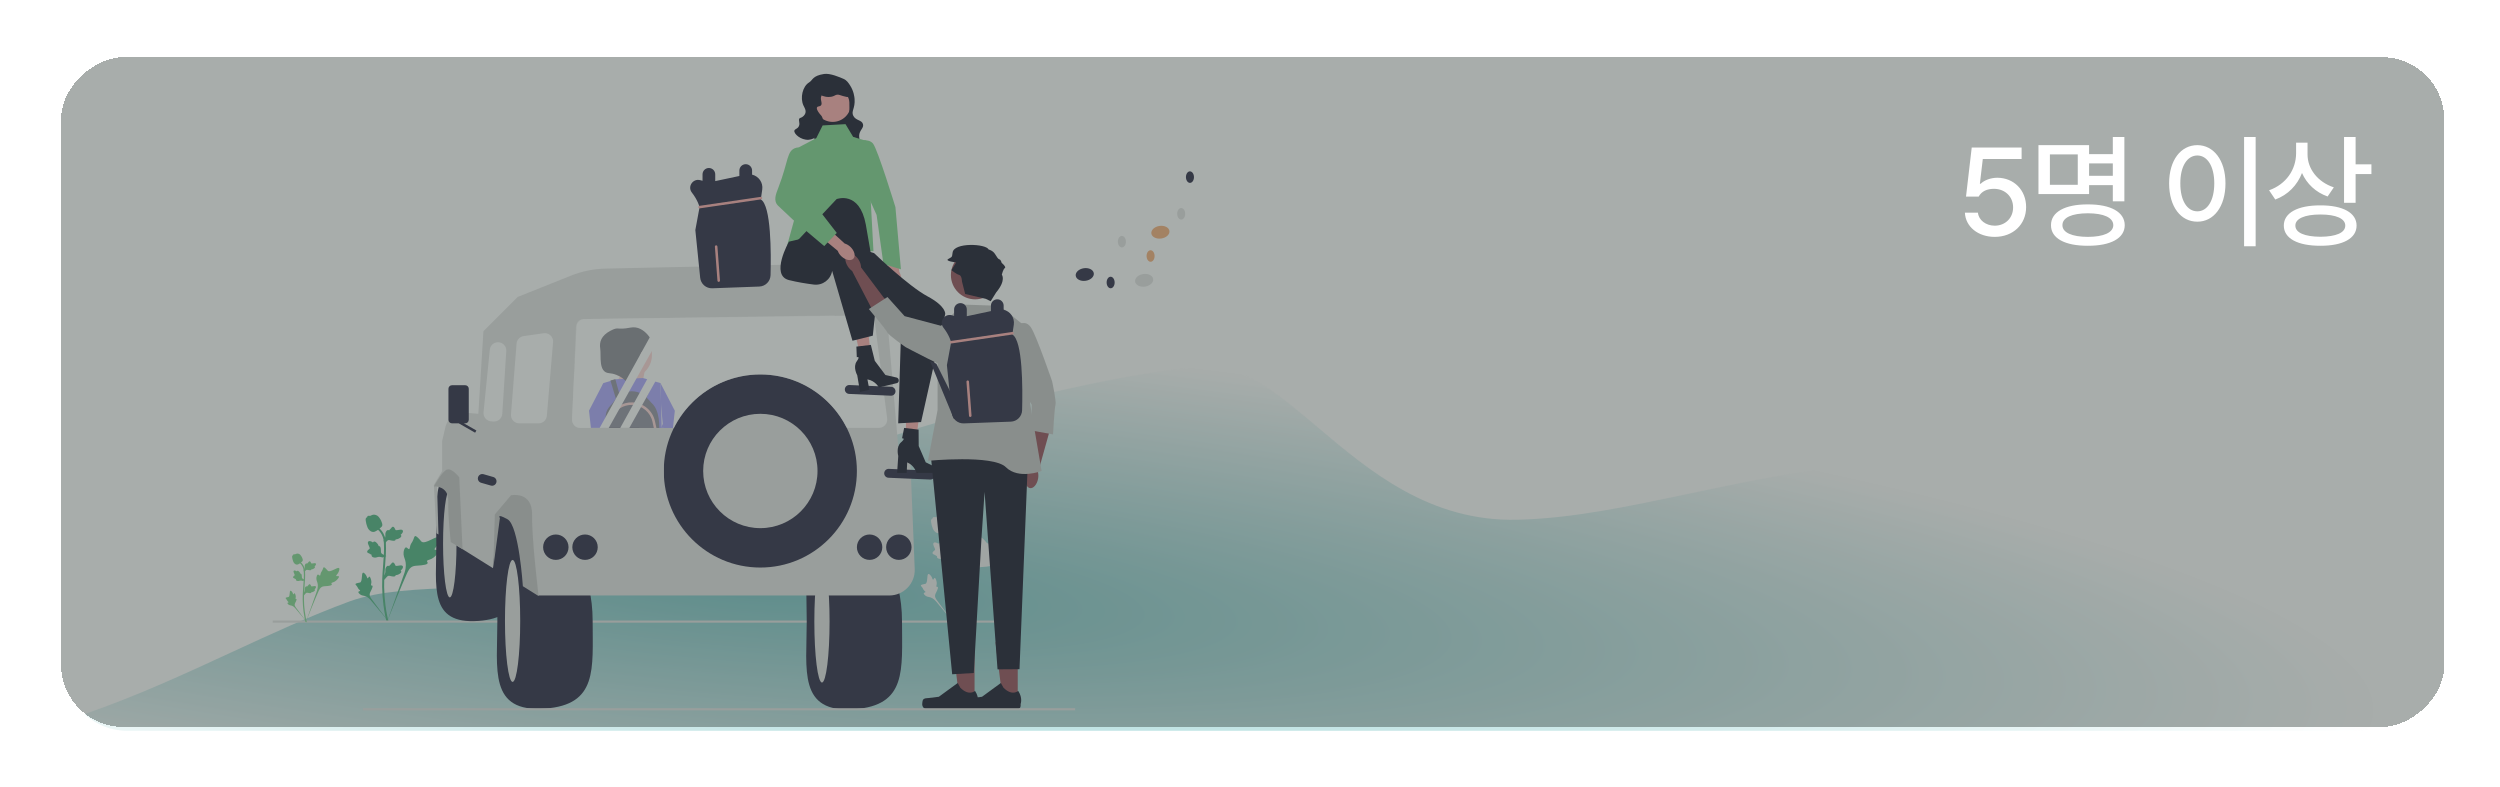 <svg width="321" height="101" viewBox="0 0 321 101" fill="none" xmlns="http://www.w3.org/2000/svg">
<g filter="url(#filter0_d_264_1438)">
<rect x="7.846" y="7.26" width="306" height="86" rx="8" fill="white"/>
<path opacity="0.5" fill-rule="evenodd" clip-rule="evenodd" d="M310.048 80.622V85.834C310.048 90.252 306.466 93.834 302.048 93.834L16.317 93.834C14.21 93.834 12.293 93.019 10.864 91.687C17.576 89.369 23.774 86.504 29.79 83.723C34.891 81.365 39.861 79.068 44.902 77.216C48.63 75.847 53.671 75.652 59.096 75.442C67.707 75.108 77.284 74.738 84.108 69.573C99.54 57.893 144.756 46.891 155.605 47.137C160.17 47.24 164.394 50.808 169.205 54.873C175.826 60.465 183.559 66.998 194.825 66.735C201.775 66.573 208.894 65.07 216.652 63.432C230.609 60.485 246.635 57.1 267.474 60.303C283.732 62.801 299.259 71.991 310.048 80.622Z" fill="url(#paint0_radial_264_1438)"/>
<g clip-path="url(#clip0_264_1438)">
<path d="M56.332 70.674C56.246 70.529 55.875 70.684 55.806 70.552C55.738 70.421 56.084 70.222 56.281 69.766C56.316 69.684 56.54 69.166 56.374 69.007C56.06 68.704 54.621 69.954 54.118 69.544C54.007 69.455 53.93 69.275 53.596 68.985C53.462 68.869 53.382 68.817 53.304 68.836C53.194 68.864 53.185 69.011 53.066 69.302C52.889 69.738 52.784 69.712 52.68 70.06C52.603 70.318 52.621 70.468 52.531 70.497C52.403 70.539 52.285 70.265 52.123 70.289C51.957 70.314 51.857 70.633 51.825 70.872C51.766 71.32 51.931 71.616 52.022 71.927C52.121 72.264 52.18 72.778 51.951 73.506L49.685 79.889C50.186 78.579 51.634 74.989 52.242 73.654C52.418 73.269 52.612 72.879 53.01 72.724C53.394 72.576 53.92 72.665 54.592 72.503C54.67 72.484 54.888 72.428 54.915 72.3C54.938 72.195 54.81 72.136 54.829 72.037C54.856 71.904 55.107 71.902 55.417 71.749C55.635 71.641 55.771 71.512 55.888 71.401C55.923 71.368 56.446 70.866 56.332 70.674Z" fill="#5FBA8E"/>
<path d="M47.421 74.036C47.325 74.037 47.294 74.264 47.21 74.259C47.126 74.255 47.128 74.028 46.961 73.8C46.931 73.759 46.741 73.499 46.615 73.534C46.376 73.602 46.574 74.668 46.228 74.797C46.152 74.826 46.042 74.812 45.803 74.892C45.707 74.924 45.658 74.948 45.645 74.992C45.627 75.054 45.697 75.101 45.806 75.243C45.968 75.456 45.925 75.5 46.066 75.651C46.171 75.764 46.249 75.799 46.238 75.851C46.221 75.926 46.053 75.905 46.018 75.992C45.982 76.08 46.11 76.221 46.218 76.305C46.421 76.464 46.614 76.468 46.792 76.513C46.987 76.562 47.256 76.681 47.547 77.004L50.026 79.957C49.528 79.334 48.183 77.587 47.704 76.904C47.566 76.706 47.43 76.498 47.469 76.258C47.507 76.027 47.702 75.794 47.817 75.418C47.83 75.374 47.866 75.252 47.811 75.201C47.765 75.16 47.699 75.205 47.656 75.167C47.599 75.116 47.671 74.992 47.685 74.796C47.694 74.658 47.67 74.554 47.65 74.465C47.644 74.438 47.549 74.036 47.421 74.036Z" fill="#5FBA8E"/>
<path d="M49.329 74.465L49.272 73.949L49.298 73.91C49.42 73.729 49.482 73.553 49.483 73.385C49.483 73.359 49.482 73.332 49.48 73.305C49.476 73.198 49.469 73.064 49.539 72.908C49.578 72.821 49.688 72.62 49.853 72.645C49.897 72.651 49.931 72.672 49.956 72.695C49.96 72.69 49.964 72.684 49.968 72.677C50.02 72.599 50.06 72.565 50.099 72.533C50.13 72.508 50.161 72.482 50.209 72.421C50.231 72.395 50.247 72.371 50.261 72.352C50.304 72.292 50.36 72.221 50.458 72.223C50.563 72.228 50.618 72.314 50.655 72.372C50.72 72.475 50.749 72.548 50.769 72.597C50.776 72.615 50.784 72.635 50.788 72.642C50.822 72.692 51.097 72.645 51.201 72.628C51.434 72.589 51.635 72.556 51.718 72.703C51.778 72.808 51.733 72.946 51.583 73.126C51.536 73.182 51.486 73.225 51.442 73.258C51.478 73.28 51.511 73.314 51.525 73.367C51.556 73.491 51.449 73.617 51.206 73.739C51.145 73.77 51.064 73.811 50.95 73.83C50.896 73.839 50.848 73.842 50.807 73.843C50.806 73.867 50.8 73.893 50.786 73.919C50.743 73.998 50.654 74.035 50.52 74.026C50.373 74.018 50.252 73.99 50.145 73.966C50.051 73.944 49.971 73.926 49.907 73.93C49.79 73.94 49.7 74.034 49.594 74.155L49.329 74.465Z" fill="#5FBA8E"/>
<path d="M49.602 71.396L49.118 71.583L49.073 71.567C48.867 71.495 48.681 71.48 48.519 71.521C48.493 71.528 48.468 71.536 48.442 71.544C48.339 71.576 48.211 71.616 48.043 71.588C47.949 71.572 47.727 71.517 47.709 71.351C47.703 71.307 47.715 71.269 47.731 71.238C47.725 71.236 47.718 71.234 47.711 71.232C47.622 71.202 47.579 71.171 47.538 71.141C47.506 71.118 47.473 71.095 47.402 71.063C47.371 71.049 47.344 71.039 47.322 71.03C47.253 71.004 47.17 70.968 47.147 70.873C47.125 70.77 47.195 70.695 47.241 70.645C47.324 70.556 47.388 70.509 47.43 70.477C47.446 70.466 47.463 70.453 47.468 70.447C47.508 70.402 47.393 70.148 47.35 70.052C47.254 69.836 47.17 69.65 47.291 69.532C47.378 69.448 47.523 69.456 47.736 69.556C47.802 69.587 47.855 69.624 47.899 69.659C47.911 69.618 47.935 69.578 47.983 69.551C48.096 69.489 48.244 69.561 48.424 69.765C48.469 69.816 48.529 69.884 48.577 69.989C48.599 70.039 48.614 70.085 48.625 70.125C48.649 70.12 48.675 70.118 48.705 70.126C48.791 70.147 48.85 70.224 48.875 70.355C48.905 70.5 48.909 70.624 48.912 70.734C48.915 70.83 48.918 70.912 48.938 70.972C48.977 71.083 49.091 71.147 49.235 71.219L49.602 71.396Z" fill="#5FBA8E"/>
<path d="M49.329 69.877L49.272 69.361L49.298 69.322C49.42 69.141 49.482 68.965 49.483 68.797C49.483 68.771 49.482 68.744 49.48 68.717C49.476 68.61 49.469 68.476 49.539 68.32C49.578 68.233 49.688 68.032 49.853 68.057C49.897 68.063 49.931 68.084 49.956 68.108C49.96 68.102 49.964 68.096 49.968 68.089C50.02 68.011 50.06 67.977 50.099 67.945C50.13 67.92 50.161 67.894 50.209 67.834C50.231 67.807 50.247 67.784 50.261 67.764C50.304 67.704 50.36 67.633 50.458 67.635C50.563 67.64 50.618 67.727 50.655 67.784C50.72 67.887 50.749 67.961 50.769 68.01C50.776 68.028 50.784 68.048 50.788 68.054C50.822 68.104 51.097 68.057 51.201 68.04C51.434 68.001 51.635 67.968 51.718 68.115C51.778 68.22 51.733 68.359 51.583 68.538C51.536 68.594 51.486 68.637 51.442 68.67C51.478 68.692 51.511 68.726 51.525 68.779C51.556 68.903 51.449 69.029 51.206 69.151C51.145 69.182 51.064 69.223 50.95 69.242C50.896 69.251 50.848 69.254 50.807 69.255C50.806 69.279 50.8 69.305 50.786 69.331C50.743 69.41 50.654 69.447 50.52 69.438C50.373 69.43 50.252 69.402 50.145 69.378C50.051 69.356 49.971 69.338 49.907 69.342C49.79 69.352 49.7 69.446 49.594 69.567L49.329 69.877Z" fill="#5FBA8E"/>
<path d="M49.862 79.881L49.754 79.814L49.629 79.828C49.627 79.816 49.62 79.789 49.609 79.747C49.553 79.517 49.381 78.816 49.238 77.711C49.138 76.94 49.081 76.147 49.069 75.355C49.058 74.561 49.095 73.96 49.125 73.477C49.148 73.112 49.176 72.766 49.203 72.427C49.275 71.525 49.343 70.672 49.292 69.728C49.281 69.517 49.258 69.078 49.001 68.611C48.853 68.34 48.648 68.1 48.393 67.897L48.551 67.697C48.833 67.922 49.06 68.188 49.225 68.489C49.509 69.006 49.535 69.484 49.547 69.714C49.599 70.675 49.53 71.536 49.457 72.448C49.43 72.784 49.402 73.13 49.38 73.493C49.35 73.971 49.313 74.567 49.324 75.351C49.336 76.134 49.392 76.917 49.49 77.678C49.632 78.769 49.801 79.46 49.857 79.687C49.886 79.808 49.893 79.833 49.862 79.881Z" fill="#5FBA8E"/>
<path d="M47.924 68.303C47.913 68.303 47.903 68.302 47.892 68.302C47.675 68.29 47.474 68.16 47.294 67.916C47.21 67.801 47.167 67.67 47.081 67.408C47.068 67.368 47.003 67.163 46.964 66.882C46.938 66.698 46.942 66.621 46.978 66.553C47.019 66.477 47.084 66.424 47.158 66.389C47.154 66.365 47.157 66.339 47.167 66.314C47.211 66.207 47.326 66.221 47.389 66.228C47.42 66.232 47.46 66.237 47.502 66.235C47.569 66.232 47.605 66.212 47.66 66.182C47.712 66.153 47.777 66.118 47.873 66.098C48.063 66.059 48.222 66.112 48.274 66.13C48.55 66.222 48.685 66.436 48.843 66.684C48.874 66.734 48.982 66.915 49.053 67.164C49.104 67.343 49.097 67.422 49.081 67.482C49.05 67.603 48.976 67.673 48.788 67.827C48.592 67.988 48.493 68.069 48.408 68.118C48.212 68.231 48.088 68.303 47.924 68.303Z" fill="#5FBA8E"/>
<path d="M128.926 70.841C128.84 70.697 128.468 70.852 128.4 70.72C128.332 70.589 128.677 70.39 128.874 69.934C128.91 69.852 129.134 69.334 128.968 69.174C128.654 68.872 127.215 70.121 126.711 69.713C126.601 69.623 126.524 69.444 126.189 69.153C126.056 69.037 125.976 68.984 125.898 69.004C125.787 69.032 125.779 69.179 125.66 69.47C125.483 69.906 125.378 69.88 125.274 70.228C125.197 70.486 125.215 70.636 125.124 70.665C124.996 70.707 124.879 70.433 124.716 70.457C124.551 70.482 124.451 70.801 124.419 71.04C124.36 71.488 124.525 71.784 124.616 72.095C124.715 72.433 124.774 72.946 124.545 73.674L122.279 80.057C122.779 78.747 124.228 75.156 124.836 73.822C125.012 73.437 125.206 73.046 125.604 72.892C125.987 72.744 126.514 72.832 127.185 72.671C127.264 72.652 127.481 72.597 127.509 72.469C127.531 72.363 127.403 72.304 127.423 72.204C127.45 72.072 127.701 72.07 128.01 71.917C128.229 71.808 128.364 71.68 128.481 71.569C128.516 71.536 129.04 71.034 128.926 70.841Z" fill="#F2F2F2"/>
<path d="M120.015 74.204C119.919 74.204 119.888 74.431 119.804 74.427C119.72 74.423 119.721 74.196 119.555 73.968C119.525 73.926 119.335 73.667 119.209 73.702C118.969 73.769 119.168 74.836 118.822 74.965C118.746 74.993 118.636 74.98 118.396 75.06C118.301 75.092 118.252 75.116 118.239 75.16C118.221 75.222 118.291 75.269 118.399 75.411C118.562 75.624 118.519 75.668 118.66 75.819C118.764 75.931 118.843 75.966 118.831 76.019C118.815 76.094 118.646 76.073 118.612 76.159C118.576 76.248 118.704 76.389 118.812 76.473C119.015 76.632 119.207 76.636 119.386 76.681C119.581 76.73 119.85 76.849 120.141 77.171L122.62 80.125C122.121 79.502 120.777 77.755 120.298 77.071C120.159 76.874 120.024 76.666 120.063 76.426C120.101 76.195 120.296 75.962 120.41 75.586C120.424 75.542 120.459 75.419 120.404 75.369C120.359 75.327 120.293 75.373 120.25 75.335C120.193 75.284 120.264 75.16 120.278 74.963C120.288 74.825 120.264 74.722 120.244 74.632C120.237 74.605 120.142 74.204 120.015 74.204Z" fill="#F2F2F2"/>
<path d="M121.923 74.632L121.865 74.117L121.892 74.078C122.014 73.897 122.076 73.721 122.077 73.553C122.077 73.527 122.076 73.5 122.074 73.473C122.069 73.365 122.063 73.232 122.133 73.076C122.172 72.989 122.282 72.788 122.447 72.813C122.491 72.819 122.525 72.84 122.55 72.864C122.554 72.858 122.558 72.852 122.562 72.845C122.613 72.767 122.654 72.733 122.693 72.701C122.723 72.676 122.754 72.65 122.803 72.59C122.825 72.563 122.841 72.54 122.855 72.52C122.898 72.46 122.954 72.389 123.052 72.391C123.157 72.396 123.212 72.483 123.248 72.54C123.314 72.642 123.343 72.716 123.363 72.765C123.37 72.783 123.378 72.803 123.382 72.81C123.416 72.859 123.691 72.813 123.794 72.796C124.027 72.757 124.229 72.724 124.312 72.871C124.371 72.975 124.327 73.114 124.176 73.294C124.13 73.35 124.08 73.393 124.035 73.426C124.072 73.448 124.105 73.482 124.118 73.534C124.15 73.659 124.042 73.785 123.799 73.907C123.739 73.938 123.658 73.978 123.544 73.998C123.49 74.007 123.442 74.01 123.401 74.011C123.4 74.035 123.394 74.061 123.379 74.087C123.337 74.166 123.248 74.203 123.114 74.194C122.967 74.186 122.845 74.158 122.738 74.133C122.645 74.112 122.564 74.094 122.501 74.098C122.384 74.108 122.294 74.201 122.188 74.323L121.923 74.632Z" fill="#F2F2F2"/>
<path d="M122.195 71.564L121.711 71.751L121.667 71.735C121.461 71.663 121.275 71.647 121.113 71.689C121.087 71.696 121.061 71.704 121.035 71.712C120.933 71.744 120.805 71.784 120.637 71.756C120.543 71.74 120.32 71.685 120.303 71.519C120.297 71.475 120.308 71.437 120.325 71.406C120.318 71.404 120.312 71.402 120.304 71.4C120.215 71.37 120.173 71.339 120.131 71.309C120.1 71.286 120.067 71.263 119.996 71.231C119.965 71.217 119.938 71.207 119.915 71.198C119.847 71.172 119.764 71.136 119.74 71.041C119.719 70.938 119.789 70.863 119.835 70.813C119.918 70.724 119.982 70.677 120.024 70.645C120.04 70.634 120.057 70.621 120.062 70.615C120.102 70.57 119.987 70.316 119.944 70.22C119.848 70.004 119.764 69.818 119.885 69.701C119.972 69.616 120.117 69.624 120.329 69.724C120.395 69.755 120.449 69.792 120.493 69.827C120.505 69.786 120.529 69.746 120.576 69.719C120.689 69.657 120.838 69.729 121.018 69.933C121.063 69.984 121.123 70.052 121.171 70.157C121.193 70.207 121.208 70.253 121.219 70.293C121.243 70.287 121.269 70.286 121.298 70.294C121.385 70.315 121.444 70.391 121.469 70.523C121.499 70.668 121.503 70.792 121.506 70.902C121.509 70.998 121.512 71.08 121.532 71.14C121.571 71.251 121.684 71.315 121.829 71.387L122.195 71.564Z" fill="#F2F2F2"/>
<path d="M121.923 70.045L121.865 69.529L121.892 69.49C122.014 69.309 122.076 69.133 122.077 68.966C122.077 68.939 122.076 68.912 122.074 68.885C122.069 68.778 122.063 68.644 122.133 68.488C122.172 68.401 122.282 68.2 122.447 68.225C122.491 68.231 122.525 68.252 122.55 68.276C122.554 68.27 122.558 68.264 122.562 68.257C122.613 68.179 122.654 68.145 122.693 68.113C122.723 68.088 122.754 68.062 122.803 68.002C122.825 67.975 122.841 67.952 122.855 67.932C122.898 67.872 122.954 67.802 123.052 67.803C123.157 67.808 123.212 67.895 123.248 67.952C123.314 68.055 123.343 68.129 123.363 68.178C123.37 68.195 123.378 68.216 123.382 68.222C123.416 68.272 123.691 68.225 123.794 68.208C124.027 68.169 124.229 68.136 124.312 68.283C124.371 68.388 124.327 68.526 124.176 68.706C124.13 68.762 124.08 68.805 124.035 68.838C124.072 68.86 124.105 68.894 124.118 68.947C124.15 69.072 124.042 69.197 123.799 69.319C123.739 69.35 123.658 69.391 123.544 69.41C123.49 69.419 123.442 69.422 123.401 69.423C123.4 69.447 123.394 69.473 123.379 69.499C123.337 69.578 123.248 69.615 123.114 69.606C122.967 69.598 122.845 69.57 122.738 69.546C122.645 69.524 122.564 69.506 122.501 69.51C122.384 69.52 122.294 69.614 122.188 69.735L121.923 70.045Z" fill="#F2F2F2"/>
<path d="M122.456 80.049L122.348 79.981L122.222 79.996C122.22 79.984 122.213 79.957 122.203 79.915C122.147 79.685 121.975 78.984 121.831 77.879C121.731 77.108 121.675 76.315 121.663 75.523C121.651 74.729 121.689 74.128 121.719 73.645C121.742 73.28 121.77 72.933 121.797 72.596C121.869 71.693 121.937 70.84 121.886 69.895C121.875 69.685 121.852 69.246 121.595 68.779C121.446 68.508 121.242 68.268 120.986 68.065L121.145 67.865C121.427 68.09 121.654 68.356 121.819 68.657C122.103 69.174 122.129 69.652 122.141 69.882C122.192 70.843 122.124 71.704 122.051 72.616C122.024 72.952 121.996 73.298 121.973 73.661C121.944 74.139 121.906 74.735 121.918 75.519C121.929 76.302 121.985 77.085 122.084 77.846C122.226 78.937 122.395 79.628 122.451 79.855C122.48 79.976 122.487 80.001 122.456 80.049Z" fill="#F2F2F2"/>
<path d="M120.517 68.471C120.507 68.471 120.496 68.47 120.486 68.47C120.269 68.458 120.068 68.328 119.888 68.084C119.804 67.969 119.761 67.838 119.675 67.576C119.662 67.536 119.597 67.331 119.558 67.05C119.532 66.866 119.535 66.789 119.572 66.721C119.612 66.645 119.678 66.592 119.751 66.557C119.748 66.532 119.751 66.507 119.761 66.482C119.805 66.375 119.92 66.389 119.983 66.396C120.014 66.4 120.054 66.405 120.096 66.403C120.163 66.4 120.199 66.38 120.254 66.35C120.306 66.321 120.371 66.286 120.467 66.266C120.656 66.227 120.815 66.28 120.868 66.298C121.143 66.39 121.279 66.604 121.437 66.852C121.468 66.902 121.576 67.083 121.647 67.332C121.698 67.511 121.691 67.59 121.675 67.65C121.644 67.771 121.57 67.841 121.382 67.995C121.185 68.156 121.087 68.237 121.002 68.285C120.805 68.399 120.682 68.471 120.517 68.471Z" fill="#F2F2F2"/>
<path d="M130.127 79.817C130.127 79.892 130.066 79.954 129.99 79.954H35.018V79.68H129.99C130.066 79.68 130.127 79.741 130.127 79.817Z" fill="#E6E6E6"/>
<path d="M115.819 79.805C115.819 86.021 116.471 90.571 109.702 91.061C102.432 91.586 103.584 86.021 103.584 79.805C103.584 73.589 102.606 67.407 109.702 68.549C113.037 69.086 115.819 73.589 115.819 79.805Z" fill="#3F3D56"/>
<path d="M105.539 87.635C106.08 87.635 106.518 84.129 106.518 79.805C106.518 75.48 106.08 71.975 105.539 71.975C104.999 71.975 104.561 75.48 104.561 79.805C104.561 84.129 104.999 87.635 105.539 87.635Z" fill="#E6E6E6"/>
<path d="M66.822 69.794C66.822 75.28 67.398 79.295 61.424 79.727C55.009 80.191 56.026 75.28 56.026 69.794C56.026 64.308 55.162 58.854 61.424 59.861C64.368 60.335 66.822 64.308 66.822 69.794Z" fill="#3F3D56"/>
<path d="M57.752 76.705C58.229 76.705 58.616 73.611 58.616 69.795C58.616 65.978 58.229 62.885 57.752 62.885C57.275 62.885 56.889 65.978 56.889 69.795C56.889 73.611 57.275 76.705 57.752 76.705Z" fill="#E6E6E6"/>
<path d="M76.096 79.725C76.096 85.941 76.749 90.491 69.979 90.981C62.709 91.506 63.862 85.941 63.862 79.725C63.862 73.509 62.883 67.327 69.979 68.469C73.314 69.006 76.096 73.509 76.096 79.725Z" fill="#3F3D56"/>
<path d="M65.817 87.555C66.357 87.555 66.795 84.049 66.795 79.725C66.795 75.4 66.357 71.894 65.817 71.894C65.276 71.894 64.838 75.4 64.838 79.725C64.838 84.049 65.276 87.555 65.817 87.555Z" fill="#E6E6E6"/>
<path d="M56.769 56.64V60.499L55.709 62.268L56.035 68.467L56.299 68.63L56.117 62.35C57.975 61.658 58.583 62.932 58.401 65.449L58.074 69.691L63.294 72.953L63.947 66.265L66.394 65.123L69.085 76.46H114.182C116.04 76.46 117.526 74.913 117.451 73.056L116.881 59.006L115.346 57.47L113.923 41.016C113.569 36.913 110.089 33.79 105.972 33.879L77.762 34.487C76.231 34.52 74.719 34.828 73.298 35.396L66.475 38.125L62.072 42.529L61.418 53.133L59.753 52.988C58.556 52.884 57.463 53.676 57.189 54.846L56.769 56.64Z" fill="#E6E6E6"/>
<path d="M71.368 71.891C72.269 71.891 72.999 71.161 72.999 70.26C72.999 69.359 72.269 68.629 71.368 68.629C70.467 68.629 69.736 69.359 69.736 70.26C69.736 71.161 70.467 71.891 71.368 71.891Z" fill="#3F3D56"/>
<path d="M75.118 71.891C76.019 71.891 76.749 71.161 76.749 70.26C76.749 69.359 76.019 68.629 75.118 68.629C74.217 68.629 73.486 69.359 73.486 70.26C73.486 71.161 74.217 71.891 75.118 71.891Z" fill="#3F3D56"/>
<path d="M111.657 71.891C112.558 71.891 113.288 71.161 113.288 70.26C113.288 69.359 112.558 68.629 111.657 68.629C110.756 68.629 110.025 69.359 110.025 70.26C110.025 71.161 110.756 71.891 111.657 71.891Z" fill="#3F3D56"/>
<path d="M115.411 71.891C116.311 71.891 117.042 71.161 117.042 70.26C117.042 69.359 116.311 68.629 115.411 68.629C114.51 68.629 113.779 69.359 113.779 70.26C113.779 71.161 114.51 71.891 115.411 71.891Z" fill="#3F3D56"/>
<path d="M112.859 54.939H74.509C74.216 54.939 73.943 54.822 73.741 54.61C73.538 54.398 73.435 54.12 73.448 53.827L74.009 41.98C74.035 41.42 74.495 40.975 75.056 40.968L111.267 40.502C111.802 40.497 112.266 40.893 112.334 41.429L113.913 53.742C113.951 54.044 113.858 54.349 113.657 54.578C113.455 54.808 113.164 54.939 112.859 54.939Z" fill="white"/>
<path d="M69.158 54.358H66.669C66.374 54.358 66.09 54.234 65.889 54.017C65.689 53.8 65.588 53.507 65.611 53.213L66.327 44.123C66.366 43.624 66.74 43.226 67.235 43.155L69.807 42.788C70.129 42.742 70.449 42.844 70.686 43.067C70.922 43.291 71.042 43.605 71.015 43.929L70.216 53.386C70.169 53.94 69.714 54.358 69.158 54.358Z" fill="white"/>
<path d="M63.436 54.124C63.41 54.124 63.385 54.123 63.359 54.122L63.066 54.101C62.778 54.08 62.516 53.947 62.33 53.726C62.144 53.504 62.057 53.224 62.086 52.936L62.889 44.898C62.937 44.422 63.3 44.035 63.771 43.956C64.093 43.902 64.416 43.997 64.658 44.216C64.9 44.434 65.026 44.746 65.006 45.071L64.494 53.13C64.476 53.414 64.348 53.675 64.133 53.862C63.938 54.033 63.693 54.124 63.436 54.124Z" fill="white"/>
<path d="M59.393 70.528L58.97 61.293C58.97 61.293 57.991 59.988 57.338 60.314C56.686 60.64 55.717 62.455 55.717 62.455C55.717 62.455 57.608 62.331 57.555 64.34C57.502 66.35 57.879 69.601 57.879 69.601L59.393 70.528Z" fill="#CCCCCC"/>
<path d="M63.33 72.939L63.535 66.049L65.61 63.598C65.61 63.598 68.383 62.999 68.325 66.142C68.266 69.284 69.163 76.543 69.163 76.543L67.135 75.27C67.135 75.27 66.634 67.49 65.166 66.674C63.698 65.858 64.188 66.511 64.188 66.511L63.33 72.939Z" fill="#CCCCCC"/>
<path d="M61.168 55.275L59.56 54.357H59.736C59.987 54.357 60.19 54.153 60.19 53.903V49.917C60.19 49.666 59.987 49.463 59.736 49.463H58.034C57.783 49.463 57.58 49.666 57.58 49.917V53.903C57.58 54.153 57.783 54.357 58.034 54.357H58.903L61.006 55.559L61.168 55.275Z" fill="#3F3D56"/>
<path d="M63.34 61.249L62.086 60.888C61.783 60.801 61.467 60.976 61.379 61.279C61.292 61.582 61.467 61.898 61.77 61.986L63.024 62.346C63.328 62.434 63.644 62.258 63.731 61.955C63.818 61.652 63.643 61.336 63.34 61.249Z" fill="#3F3D56"/>
<path d="M114.435 49.668L109.072 49.437C108.757 49.423 108.491 49.667 108.477 49.983C108.464 50.298 108.708 50.564 109.023 50.578L114.386 50.809C114.701 50.823 114.967 50.578 114.981 50.263C114.994 49.948 114.75 49.682 114.435 49.668Z" fill="#3F3D56"/>
<path d="M119.49 60.434L114.127 60.202C113.812 60.189 113.546 60.433 113.532 60.748C113.518 61.063 113.763 61.33 114.078 61.343L119.441 61.575C119.756 61.588 120.022 61.344 120.036 61.029C120.049 60.714 119.805 60.447 119.49 60.434Z" fill="#3F3D56"/>
<path d="M97.626 72.873C104.473 72.873 110.024 67.323 110.024 60.476C110.024 53.629 104.473 48.078 97.626 48.078C90.779 48.078 85.228 53.629 85.228 60.476C85.228 67.323 90.779 72.873 97.626 72.873Z" fill="#3F3D56"/>
<path d="M97.628 67.814C101.682 67.814 104.969 64.528 104.969 60.474C104.969 56.419 101.682 53.133 97.628 53.133C93.574 53.133 90.287 56.419 90.287 60.474C90.287 64.528 93.574 67.814 97.628 67.814Z" fill="#E6E6E6"/>
<path d="M114.057 35.857C114.119 36.58 114.543 37.135 115.004 37.095C115.464 37.055 115.787 36.436 115.725 35.712C115.704 35.423 115.614 35.143 115.462 34.895L115.159 31.832L113.725 32.005L114.176 35.006C114.069 35.276 114.028 35.568 114.057 35.857Z" fill="#FFB6B6"/>
<path d="M109.904 18.125C109.904 18.125 111.487 17.679 112.095 18.434C112.704 19.189 114.973 26.601 114.973 26.601L115.677 34.578L113.431 33.898L112.556 27.607L111.088 24.344L109.904 18.125Z" fill="#8EDB9B"/>
<path d="M109.384 13.322H104.561V17.896H109.384V13.322Z" fill="#2F2E41"/>
<path d="M106.916 15.653C108.215 15.653 109.268 14.6 109.268 13.301C109.268 12.002 108.215 10.95 106.916 10.95C105.617 10.95 104.564 12.002 104.564 13.301C104.564 14.6 105.617 15.653 106.916 15.653Z" fill="#FFB6B6"/>
<path d="M105.807 9.498C104.304 9.731 104.375 10.289 103.894 10.579C103.046 11.09 102.712 12.565 103.159 13.538C103.279 13.798 103.531 14.153 103.409 14.536C103.315 14.83 103.044 15.004 102.993 15.035C102.577 15.292 102.849 14.986 102.66 15.201C102.453 15.439 102.775 15.774 102.577 16.199C102.402 16.576 102.042 16.544 101.995 16.782C101.915 17.19 102.84 18.01 103.825 17.946C104.702 17.888 105.353 17.147 105.571 16.449C105.717 15.981 105.78 15.177 105.405 14.786C105.352 14.731 105.208 14.598 105.072 14.37C104.964 14.189 104.823 13.952 104.906 13.788C104.994 13.613 105.245 13.705 105.405 13.538C105.621 13.312 105.364 12.93 105.405 12.54C105.474 11.88 106.409 11.086 107.401 11.21C108.525 11.35 108.938 12.573 108.981 12.707C109.069 12.984 109.067 13.252 109.064 13.788C109.059 14.557 109.056 15.039 108.814 15.534C108.467 16.246 108.025 16.169 107.9 16.698C107.704 17.524 108.626 18.352 108.731 18.445C109.513 19.13 110.694 19.336 110.893 19.027C111.073 18.748 110.285 18.314 110.311 17.447C110.334 16.695 110.942 16.466 110.81 15.95C110.665 15.382 109.89 15.511 109.563 14.869C109.257 14.269 109.82 13.936 109.729 12.707C109.71 12.447 109.628 11.7 109.147 10.96C108.935 10.634 108.719 10.303 108.315 10.129C107.863 9.934 106.602 9.375 105.807 9.498Z" fill="#2F2E41"/>
<path d="M104.81 11.578C104.871 12.093 105.645 12.345 105.975 12.41C106.114 12.437 106.587 12.529 107.056 12.326C107.229 12.252 107.292 12.184 107.472 12.16C107.714 12.128 107.837 12.22 108.22 12.326C108.646 12.445 108.86 12.504 108.968 12.41C109.146 12.256 109.01 11.752 108.802 11.412C108.418 10.783 107.716 10.588 107.388 10.497C107.014 10.393 106.255 10.182 105.559 10.58C105.466 10.633 104.748 11.055 104.81 11.578Z" fill="#2F2E41"/>
<path d="M116.264 57.846L117.464 57.874L118.133 52.481L116.362 52.44L116.264 57.846Z" fill="#FFB6B6"/>
<path d="M120.379 60.35C120.379 60.553 120.235 60.717 120.057 60.717H117.675C117.675 60.717 117.44 59.775 116.484 59.369L116.419 60.717H115.189L115.338 58.55C115.338 58.55 115.01 57.39 115.692 56.797C116.375 56.204 115.822 56.287 115.822 56.287L116.091 54.945L117.948 55.164L117.962 57.27L118.863 59.36L120.185 60.013C120.303 60.071 120.379 60.204 120.379 60.35Z" fill="#2F2E41"/>
<path d="M110.801 47.283L111.975 47.031L111.367 41.631L109.635 42.004L110.801 47.283Z" fill="#FFB6B6"/>
<path d="M115.391 48.759C115.439 48.956 115.337 49.15 115.165 49.191L112.848 49.747C112.848 49.747 112.4 48.885 111.376 48.714L111.626 50.04L110.431 50.327L110.07 48.185C110.07 48.185 109.479 47.134 110.005 46.398C110.531 45.662 110.012 45.872 110.012 45.872L109.96 44.504L111.817 44.283L112.322 46.328L113.686 48.15L115.124 48.476C115.252 48.505 115.357 48.617 115.391 48.759Z" fill="#2F2E41"/>
<path d="M108.564 15.941L105.628 16.105L104.812 17.736L101.713 19.367L102.202 27.411L101.084 31.457L101.223 32.58L112.153 32.254L111.5 20.183L111.664 18.225L109.543 17.573L108.564 15.941Z" fill="#8EDB9B"/>
<path d="M101.3 31.029C101.3 31.029 98.853 35.352 101.3 35.963C102.389 36.235 103.542 36.419 104.487 36.538C105.618 36.682 106.659 35.905 106.847 34.78L109.457 43.752L112.067 43.1L112.556 38.43L115.727 41.601L115.329 54.356L118.266 54.193L121.365 40.327C121.365 40.327 121.528 39.348 119.081 38.043C116.634 36.738 112.23 32.497 112.23 32.497L104.726 30.213L101.3 31.029Z" fill="#2F2E41"/>
<path d="M106.439 33.884L102.197 31.111L107.417 25.565C107.417 25.565 110.354 24.423 111.169 28.827C111.985 33.232 112.474 37.147 112.474 37.147L106.439 33.884Z" fill="#2F2E41"/>
<path d="M97.685 25.608L97.871 24.345C98.007 23.423 97.395 22.62 96.567 22.422V21.898C96.567 21.447 96.202 21.082 95.751 21.082C95.301 21.082 94.936 21.447 94.936 21.898V22.597L91.836 23.254V22.387C91.836 21.937 91.471 21.571 91.021 21.571C90.57 21.571 90.205 21.937 90.205 22.387V23.211L89.897 23.131C88.977 22.891 88.25 23.946 88.822 24.706C88.829 24.716 88.837 24.726 88.845 24.735C89.609 25.718 89.827 26.591 89.827 26.591L89.281 29.538L89.903 35.664C89.983 36.454 90.662 37.046 91.456 37.016L97.49 36.793C98.283 36.763 98.917 36.124 98.939 35.332C99.016 32.508 99.025 26.362 97.685 25.608Z" fill="#3F3D56"/>
<path d="M92.281 36.192C92.197 36.192 92.125 36.127 92.119 36.041L91.791 31.675C91.785 31.585 91.852 31.507 91.942 31.5C92.031 31.494 92.11 31.561 92.117 31.651L92.444 36.017C92.451 36.106 92.384 36.185 92.294 36.191C92.29 36.192 92.285 36.192 92.281 36.192Z" fill="#FFB6B6"/>
<path d="M89.825 26.755C89.745 26.755 89.676 26.697 89.664 26.616C89.651 26.526 89.712 26.444 89.802 26.431L97.685 25.275C97.775 25.262 97.857 25.324 97.87 25.413C97.883 25.502 97.822 25.585 97.733 25.598L89.849 26.753C89.841 26.755 89.833 26.755 89.825 26.755Z" fill="#FFB6B6"/>
<path d="M43.514 74.017C43.459 73.924 43.221 74.023 43.178 73.939C43.134 73.855 43.355 73.728 43.481 73.436C43.504 73.383 43.648 73.052 43.541 72.95C43.34 72.756 42.419 73.556 42.097 73.294C42.026 73.237 41.977 73.122 41.763 72.936C41.677 72.861 41.626 72.828 41.576 72.84C41.505 72.858 41.5 72.953 41.424 73.139C41.31 73.418 41.243 73.401 41.177 73.624C41.127 73.789 41.139 73.885 41.081 73.904C40.999 73.93 40.924 73.755 40.82 73.771C40.714 73.787 40.65 73.991 40.63 74.144C40.592 74.43 40.697 74.62 40.755 74.819C40.819 75.035 40.856 75.364 40.71 75.83L39.26 79.915C39.58 79.077 40.507 76.779 40.896 75.925C41.009 75.678 41.133 75.428 41.388 75.329C41.633 75.234 41.971 75.291 42.4 75.188C42.45 75.175 42.59 75.14 42.607 75.058C42.622 74.99 42.54 74.953 42.552 74.889C42.569 74.804 42.73 74.803 42.928 74.705C43.068 74.636 43.155 74.553 43.23 74.483C43.252 74.461 43.587 74.14 43.514 74.017Z" fill="#8EDB9B"/>
<path d="M37.808 76.169C37.747 76.169 37.727 76.315 37.673 76.312C37.62 76.309 37.62 76.164 37.514 76.018C37.495 75.991 37.373 75.825 37.292 75.848C37.139 75.891 37.266 76.573 37.045 76.656C36.996 76.674 36.925 76.665 36.772 76.717C36.711 76.737 36.68 76.753 36.672 76.781C36.66 76.821 36.705 76.851 36.774 76.942C36.879 77.078 36.851 77.106 36.941 77.203C37.008 77.275 37.058 77.297 37.051 77.331C37.04 77.379 36.932 77.365 36.91 77.421C36.888 77.477 36.969 77.567 37.038 77.621C37.168 77.723 37.291 77.726 37.406 77.754C37.53 77.786 37.703 77.862 37.889 78.069L39.476 79.959C39.157 79.56 38.296 78.442 37.989 78.004C37.901 77.878 37.814 77.745 37.839 77.591C37.863 77.444 37.988 77.294 38.062 77.054C38.07 77.025 38.093 76.947 38.058 76.915C38.029 76.888 37.986 76.917 37.959 76.893C37.922 76.86 37.968 76.781 37.977 76.655C37.983 76.567 37.968 76.5 37.955 76.443C37.951 76.426 37.89 76.169 37.808 76.169Z" fill="#8EDB9B"/>
<path d="M39.031 76.445L38.994 76.115L39.011 76.09C39.089 75.974 39.129 75.861 39.13 75.754C39.13 75.737 39.129 75.72 39.128 75.703C39.125 75.634 39.121 75.548 39.165 75.448C39.19 75.393 39.261 75.264 39.366 75.28C39.395 75.284 39.416 75.297 39.432 75.312L39.44 75.301C39.473 75.251 39.499 75.229 39.524 75.208C39.543 75.192 39.563 75.176 39.594 75.137C39.608 75.12 39.619 75.105 39.628 75.093C39.655 75.054 39.691 75.009 39.754 75.01C39.821 75.013 39.856 75.069 39.88 75.105C39.921 75.171 39.94 75.218 39.953 75.25C39.957 75.261 39.962 75.274 39.965 75.278C39.987 75.31 40.163 75.28 40.229 75.269C40.378 75.244 40.507 75.223 40.56 75.317C40.598 75.384 40.57 75.473 40.474 75.588C40.444 75.624 40.412 75.651 40.383 75.673C40.407 75.687 40.428 75.708 40.436 75.742C40.456 75.822 40.388 75.902 40.232 75.98C40.194 76 40.141 76.026 40.069 76.039C40.034 76.045 40.003 76.046 39.977 76.047C39.976 76.062 39.973 76.079 39.963 76.096C39.936 76.146 39.879 76.17 39.794 76.164C39.699 76.159 39.622 76.141 39.553 76.125C39.493 76.112 39.442 76.1 39.401 76.103C39.326 76.109 39.268 76.169 39.2 76.247L39.031 76.445Z" fill="#8EDB9B"/>
<path d="M39.201 74.478L38.891 74.597L38.863 74.588C38.731 74.541 38.612 74.531 38.508 74.558C38.491 74.562 38.475 74.567 38.459 74.573C38.393 74.593 38.311 74.619 38.203 74.601C38.143 74.591 38.001 74.555 37.989 74.449C37.986 74.421 37.993 74.397 38.004 74.377L37.99 74.373C37.934 74.354 37.906 74.334 37.88 74.315C37.86 74.3 37.839 74.285 37.793 74.265C37.773 74.256 37.756 74.249 37.742 74.244C37.698 74.227 37.645 74.204 37.63 74.143C37.616 74.077 37.66 74.029 37.69 73.997C37.743 73.94 37.784 73.91 37.811 73.89C37.821 73.883 37.832 73.874 37.836 73.871C37.861 73.842 37.787 73.679 37.76 73.618C37.698 73.48 37.645 73.36 37.722 73.285C37.778 73.231 37.871 73.236 38.007 73.3C38.049 73.32 38.083 73.344 38.111 73.366C38.119 73.34 38.134 73.314 38.165 73.297C38.237 73.257 38.332 73.304 38.447 73.434C38.476 73.467 38.514 73.51 38.545 73.578C38.559 73.609 38.569 73.639 38.576 73.664C38.591 73.661 38.608 73.66 38.627 73.665C38.682 73.678 38.72 73.727 38.736 73.812C38.755 73.904 38.758 73.984 38.76 74.054C38.761 74.115 38.763 74.168 38.776 74.207C38.801 74.278 38.874 74.319 38.967 74.364L39.201 74.478Z" fill="#8EDB9B"/>
<path d="M39.031 73.505L38.994 73.175L39.011 73.15C39.089 73.035 39.129 72.922 39.13 72.815C39.13 72.797 39.129 72.781 39.128 72.763C39.125 72.694 39.121 72.609 39.165 72.509C39.19 72.454 39.261 72.325 39.366 72.341C39.395 72.345 39.416 72.358 39.432 72.373L39.44 72.361C39.473 72.311 39.499 72.29 39.524 72.269C39.543 72.253 39.563 72.237 39.594 72.198C39.608 72.181 39.619 72.166 39.628 72.153C39.655 72.115 39.691 72.07 39.754 72.07C39.821 72.073 39.856 72.129 39.88 72.166C39.921 72.231 39.94 72.279 39.953 72.31C39.957 72.322 39.962 72.335 39.965 72.339C39.987 72.371 40.163 72.341 40.229 72.33C40.378 72.305 40.507 72.284 40.56 72.377C40.598 72.445 40.57 72.534 40.474 72.649C40.444 72.685 40.412 72.712 40.383 72.733C40.407 72.747 40.428 72.769 40.436 72.802C40.456 72.882 40.388 72.963 40.232 73.041C40.194 73.061 40.141 73.087 40.069 73.099C40.034 73.105 40.003 73.107 39.977 73.107C39.976 73.123 39.973 73.139 39.963 73.156C39.936 73.207 39.879 73.23 39.794 73.225C39.699 73.22 39.622 73.202 39.553 73.186C39.493 73.172 39.442 73.161 39.401 73.163C39.326 73.169 39.268 73.229 39.2 73.307L39.031 73.505Z" fill="#8EDB9B"/>
<path d="M39.373 79.91L39.303 79.867L39.223 79.876C39.221 79.869 39.217 79.852 39.211 79.825C39.174 79.677 39.064 79.228 38.973 78.521C38.909 78.028 38.872 77.52 38.865 77.013C38.857 76.505 38.881 76.12 38.901 75.811C38.915 75.578 38.933 75.356 38.95 75.139C38.996 74.561 39.04 74.015 39.008 73.411C39.001 73.276 38.986 72.995 38.821 72.696C38.726 72.523 38.595 72.369 38.432 72.239L38.533 72.111C38.714 72.255 38.859 72.425 38.964 72.618C39.146 72.949 39.163 73.255 39.171 73.402C39.204 74.017 39.16 74.569 39.113 75.152C39.096 75.368 39.078 75.589 39.063 75.821C39.044 76.127 39.021 76.509 39.028 77.01C39.035 77.512 39.071 78.013 39.134 78.5C39.225 79.198 39.333 79.641 39.369 79.786C39.388 79.863 39.392 79.88 39.373 79.91Z" fill="#8EDB9B"/>
<path d="M38.131 72.498C38.124 72.498 38.117 72.498 38.111 72.498C37.972 72.49 37.843 72.407 37.728 72.251C37.674 72.177 37.647 72.093 37.592 71.926C37.583 71.9 37.542 71.769 37.517 71.589C37.5 71.471 37.502 71.422 37.526 71.378C37.551 71.33 37.593 71.296 37.641 71.273C37.638 71.258 37.64 71.242 37.647 71.225C37.675 71.157 37.749 71.166 37.788 71.17C37.809 71.173 37.834 71.176 37.861 71.175C37.904 71.173 37.927 71.16 37.962 71.141C37.995 71.123 38.037 71.1 38.099 71.087C38.22 71.062 38.322 71.096 38.355 71.108C38.532 71.166 38.618 71.304 38.719 71.462C38.739 71.494 38.808 71.61 38.854 71.769C38.886 71.884 38.882 71.935 38.872 71.973C38.852 72.051 38.804 72.095 38.684 72.194C38.559 72.297 38.495 72.348 38.441 72.38C38.315 72.453 38.236 72.498 38.131 72.498Z" fill="#8EDB9B"/>
<path d="M134.746 55.433L134.82 49.604L132.583 48.988L132.651 55.434L132.136 60.197L132.149 60.202C131.933 60.419 131.758 60.765 131.684 61.175C131.548 61.922 131.797 62.593 132.241 62.674C132.684 62.755 133.154 62.215 133.29 61.467C133.346 61.161 133.336 60.867 133.275 60.622L133.295 60.629L134.746 55.433Z" fill="#A0616A"/>
<path d="M130.673 41.73C130.673 41.73 131.688 40.953 132.405 42.088C133.122 43.223 135.093 48.958 135.093 48.958C135.093 48.958 135.663 51.586 135.527 51.974C135.392 52.363 135.212 55.78 135.212 55.78L132.412 55.272L132.479 51.974L129.811 47.714L130.673 41.73Z" fill="#CCCCCC"/>
<path d="M111.915 39.612L115.84 43.923L117.895 42.845L113.445 38.181L110.57 34.349L110.556 34.355C110.566 34.049 110.457 33.676 110.232 33.326C109.822 32.687 109.181 32.367 108.802 32.611C108.423 32.855 108.448 33.571 108.859 34.209C109.027 34.472 109.235 34.679 109.447 34.817L109.427 34.825L111.915 39.612Z" fill="#A0616A"/>
<path d="M124.466 46.847C124.466 46.847 124.254 48.107 122.955 47.767C121.657 47.427 116.301 44.583 116.301 44.583C116.301 44.583 114.091 43.052 113.925 42.675C113.759 42.299 111.557 39.679 111.557 39.679L113.95 38.139L116.152 40.594L121.01 41.885L124.466 46.847Z" fill="#CCCCCC"/>
<path d="M125.213 38.435C126.934 38.435 128.33 37.04 128.33 35.318C128.33 33.597 126.934 32.201 125.213 32.201C123.491 32.201 122.096 33.597 122.096 35.318C122.096 37.04 123.491 38.435 125.213 38.435Z" fill="#A0616A"/>
<path d="M130.677 89.921L128.743 89.921L127.822 82.459L130.677 82.459L130.677 89.921Z" fill="#A0616A"/>
<path d="M124.047 89.878C123.987 89.979 123.955 90.307 123.955 90.425C123.955 90.787 124.249 91.081 124.612 91.081H130.603C130.85 91.081 131.051 90.881 131.051 90.633V90.384C131.051 90.384 131.347 89.634 130.737 88.71C130.737 88.71 129.978 89.434 128.845 88.301L128.511 87.695L126.092 89.464L124.751 89.629C124.458 89.665 124.198 89.624 124.047 89.878Z" fill="#2F2E41"/>
<path d="M125.134 89.921L123.2 89.921L122.279 82.459L125.134 82.459L125.134 89.921Z" fill="#A0616A"/>
<path d="M118.504 89.878C118.444 89.979 118.412 90.307 118.412 90.425C118.412 90.787 118.706 91.081 119.069 91.081H125.06C125.307 91.081 125.508 90.881 125.508 90.633V90.384C125.508 90.384 125.804 89.634 125.194 88.71C125.194 88.71 124.435 89.434 123.302 88.301L122.968 87.695L120.549 89.464L119.208 89.629C118.915 89.665 118.655 89.624 118.504 89.878Z" fill="#2F2E41"/>
<path d="M132.047 57.539L119.486 58.192L122.259 86.576L125.033 86.412L126.011 69.284L126.419 63.167L128.083 85.943L130.905 85.923L132.047 57.539Z" fill="#2F2E41"/>
<path d="M128.329 39.267L123.572 39.103L120.386 42.271V52.648L119.143 59.168C119.143 59.168 127.509 58.352 129.149 59.984C130.79 61.615 133.742 60.473 133.742 60.473L132.266 51.846L131.61 41.877L128.329 39.267Z" fill="#CCCCCC"/>
<path d="M126.578 38.372L123.926 37.745L123.517 36.138C123.517 36.138 123.507 35.38 123.15 35.295C122.792 35.211 122.161 34.684 122.161 34.684L122.772 33.695C122.772 33.695 121.299 33.536 121.741 33.263C122.183 32.989 122.247 33.112 122.31 32.453C122.44 31.087 126.617 31.287 126.942 32.036C126.942 32.036 127.478 32.163 127.752 32.605C128.025 33.047 128.161 33.268 128.34 33.31C128.519 33.353 128.614 33.753 128.614 33.753C128.614 33.753 129.245 34.28 129.023 34.416C128.802 34.553 128.633 35.269 128.633 35.269C128.633 35.269 129.222 35.974 127.905 37.552L127.203 38.681L126.578 38.372Z" fill="#2F2E41"/>
<path d="M129.986 42.956L130.172 41.692C130.307 40.771 129.696 39.967 128.868 39.769V39.245C128.868 38.795 128.503 38.43 128.052 38.43C127.602 38.43 127.236 38.795 127.236 39.245V39.944L124.137 40.602V39.735C124.137 39.284 123.772 38.919 123.321 38.919C122.871 38.919 122.506 39.284 122.506 39.735V40.559L122.198 40.478C121.277 40.238 120.551 41.294 121.123 42.053C121.13 42.063 121.138 42.073 121.145 42.083C121.909 43.065 122.128 43.938 122.128 43.938L121.582 46.885L122.204 53.012C122.284 53.802 122.963 54.393 123.756 54.364L129.791 54.14C130.583 54.111 131.218 53.472 131.24 52.679C131.316 49.855 131.325 43.709 129.986 42.956Z" fill="#3F3D56"/>
<path d="M124.582 53.54C124.498 53.54 124.426 53.474 124.42 53.389L124.092 49.023C124.085 48.933 124.153 48.855 124.243 48.848C124.332 48.841 124.411 48.909 124.418 48.999L124.745 53.364C124.752 53.454 124.684 53.532 124.595 53.539C124.59 53.539 124.586 53.54 124.582 53.54Z" fill="#FFB6B6"/>
<path d="M122.126 44.103C122.046 44.103 121.977 44.044 121.965 43.963C121.952 43.874 122.013 43.791 122.102 43.778L129.986 42.623C130.075 42.61 130.158 42.671 130.171 42.761C130.184 42.85 130.123 42.932 130.033 42.946L122.15 44.101C122.142 44.102 122.134 44.103 122.126 44.103Z" fill="#FFB6B6"/>
<path d="M122.489 53.804L119.408 46.365L120.224 46.691L123.505 53.282L122.489 53.804Z" fill="#3F3D56"/>
<path d="M141.709 91.071C141.709 91.146 141.648 91.208 141.572 91.208H46.6V90.934H141.572C141.648 90.934 141.709 90.995 141.709 91.071Z" fill="#E6E6E6"/>
<path d="M108.045 32.918C108.574 33.415 109.259 33.546 109.576 33.209C109.893 32.872 109.72 32.196 109.191 31.698C108.982 31.496 108.728 31.348 108.45 31.264L106.182 29.184L105.229 30.269L107.566 32.205C107.666 32.477 107.83 32.722 108.045 32.918Z" fill="#FFB6B6"/>
<path d="M106.104 22.14C106.104 22.14 103.339 18.695 102.277 18.96C100.972 19.286 101.298 20.591 99.948 24.081C99.61 24.956 99.255 25.803 99.938 26.445L101.819 28.217L105.829 31.598L107.442 29.909L104.237 25.776L106.104 22.14Z" fill="#8EDB9B"/>
<path d="M78.943 49.352L80.901 46.416L82.858 47.232L82.369 49.842L78.943 49.352Z" fill="#FFB6B6"/>
<path d="M79.103 48.698L82.528 48.535L84.812 49.188L85.129 61.325L78.45 60.606L77.134 54.819L77.025 50.979L77.46 49.188L79.103 48.698Z" fill="#6C63FF"/>
<path d="M84.756 56.841C84.636 56.49 84.588 56.119 84.619 55.749C84.707 54.706 84.723 52.66 83.659 51.737L83.059 51.086C83.046 51.072 83.032 51.061 83.019 51.047L84.013 48.71L83.413 48.455L82.49 50.624C82.081 50.375 81.609 50.237 81.121 50.237C80.556 50.237 80.017 50.421 79.572 50.745L79.009 48.683L78.379 48.855L79.083 51.206C79.058 51.237 79.03 51.266 79.005 51.299L78.662 51.76C78.578 51.873 78.486 51.977 78.385 52.075C78.174 52.282 77.763 52.783 77.759 53.556C77.757 53.82 77.703 54.081 77.623 54.333L77.214 55.61C77.176 55.73 77.145 55.852 77.125 55.976C76.945 57.069 76.321 62.221 80.584 62.118C84.557 62.022 84.818 59.602 84.795 58.799C84.79 58.625 84.806 58.452 84.838 58.28C84.898 57.966 84.951 57.41 84.756 56.841Z" fill="#3F3D56"/>
<path d="M80.713 48.581C82.37 48.581 83.714 47.237 83.714 45.58C83.714 43.923 82.37 42.58 80.713 42.58C79.056 42.58 77.713 43.923 77.713 45.58C77.713 47.237 79.056 48.581 80.713 48.581Z" fill="#FFB6B6"/>
<path d="M84.883 52.06L85.094 54.422L84.894 54.939L86.407 54.94L86.649 52.739L84.807 49.191L84.883 52.06Z" fill="#6C63FF"/>
<path d="M77.394 52.048L77.184 54.41L77.383 54.928L75.87 54.928L75.628 52.727L77.471 49.179L77.394 52.048Z" fill="#6C63FF"/>
<path d="M80.319 48.918L82.109 47.462C82.109 47.462 81.939 45.28 82.582 45.083C83.226 44.887 83.897 44.103 83.897 44.103C83.897 44.103 82.832 41.698 80.958 42.063C79.084 42.428 79.511 41.873 78.356 42.484C77.201 43.096 76.931 43.912 77.071 44.779C77.212 45.647 76.793 47.801 78.192 47.912C79.591 48.023 80.319 48.918 80.319 48.918Z" fill="#2F2E41"/>
<path d="M84.121 55.131C84.046 55.131 83.978 55.079 83.962 55.002L83.782 54.169C83.519 52.944 82.46 52.049 81.208 51.993C80.047 51.941 78.972 52.628 78.532 53.702L78.082 54.799C78.047 54.883 77.952 54.922 77.869 54.888C77.785 54.854 77.746 54.759 77.78 54.675L78.23 53.578C78.723 52.377 79.924 51.61 81.222 51.667C82.623 51.73 83.806 52.73 84.101 54.1L84.281 54.934C84.299 55.022 84.243 55.108 84.156 55.127C84.144 55.13 84.132 55.131 84.121 55.131Z" fill="#FFB6B6"/>
<path d="M84.315 57.782C84.31 57.782 84.305 57.782 84.3 57.782L78.264 57.243C78.174 57.236 78.108 57.156 78.116 57.067C78.124 56.977 78.202 56.911 78.293 56.919L84.329 57.457C84.419 57.465 84.485 57.544 84.477 57.634C84.47 57.719 84.399 57.782 84.315 57.782Z" fill="#FFB6B6"/>
<path d="M71.365 41.119L74.039 41.301L73.74 47.798L71.365 47.786V41.119Z" fill="#E6E6E6"/>
<path d="M74.718 54.952L85.228 54.938V64.06H74.201L74.718 54.952Z" fill="#E6E6E6"/>
<path opacity="0.5" fill-rule="evenodd" clip-rule="evenodd" d="M108.688 54.865C106.641 50.837 102.458 48.078 97.63 48.078C92.772 48.078 88.567 50.872 86.533 54.941H74.395C74.135 54.941 73.894 54.824 73.715 54.612C73.536 54.4 73.444 54.122 73.456 53.829L73.952 41.982C73.975 41.422 74.383 40.977 74.879 40.97L106.93 40.504C107.403 40.499 107.813 40.895 107.874 41.431L107.71 47.662L109.271 53.744C109.305 54.047 109.223 54.351 109.044 54.581C108.946 54.707 108.824 54.803 108.688 54.865Z" fill="white"/>
<path d="M88.706 40.846H87.439L79.639 54.946H80.806L88.706 40.846Z" fill="white"/>
<path d="M86.061 40.846H84.795L76.994 54.946H78.161L86.061 40.846Z" fill="white"/>
</g>
</g>
<path d="M145.749 36.161C145.684 35.716 146.151 35.279 146.791 35.186C147.432 35.093 148.003 35.378 148.068 35.824C148.133 36.27 147.666 36.706 147.026 36.8C146.386 36.893 145.814 36.607 145.749 36.161Z" fill="#E6E6E6"/>
<path d="M138.124 35.415C138.059 34.97 138.526 34.533 139.166 34.44C139.807 34.347 140.378 34.632 140.443 35.078C140.508 35.523 140.041 35.96 139.401 36.053C138.761 36.147 138.189 35.861 138.124 35.415Z" fill="#3F3D56"/>
<path d="M147.835 29.986C147.77 29.54 148.237 29.103 148.877 29.01C149.518 28.917 150.089 29.203 150.154 29.648C150.219 30.094 149.752 30.531 149.112 30.624C148.472 30.717 147.9 30.431 147.835 29.986Z" fill="#F7B787"/>
<path d="M151.15 27.457C151.147 27.047 151.375 26.714 151.659 26.712C151.944 26.71 152.177 27.04 152.18 27.449C152.183 27.858 151.955 28.191 151.67 28.193C151.386 28.195 151.153 27.866 151.15 27.457Z" fill="#E6E6E6"/>
<path d="M152.275 22.746C152.272 22.337 152.5 22.003 152.784 22.001C153.069 21.999 153.302 22.329 153.305 22.738C153.308 23.147 153.08 23.48 152.795 23.482C152.511 23.485 152.278 23.155 152.275 22.746Z" fill="#3F3D56"/>
<path d="M143.536 31.037C143.533 30.628 143.761 30.294 144.046 30.292C144.33 30.29 144.564 30.62 144.567 31.029C144.57 31.438 144.342 31.771 144.057 31.773C143.773 31.776 143.539 31.446 143.536 31.037Z" fill="#E6E6E6"/>
<path d="M147.22 32.877C147.217 32.467 147.445 32.134 147.73 32.132C148.014 32.13 148.247 32.46 148.25 32.869C148.253 33.278 148.025 33.611 147.741 33.613C147.456 33.615 147.223 33.286 147.22 32.877Z" fill="#F7B787"/>
<path d="M142.091 36.277C142.088 35.868 142.316 35.534 142.601 35.532C142.885 35.53 143.118 35.86 143.121 36.269C143.124 36.678 142.896 37.011 142.612 37.014C142.327 37.016 142.094 36.686 142.091 36.277Z" fill="#3F3D56"/>
<g filter="url(#filter1_d_264_1438)">
<rect x="313.846" y="7.344" width="86" height="306" rx="8" transform="rotate(90 313.846 7.344)" fill="#27342E" fill-opacity="0.4" shape-rendering="crispEdges"/>
</g>
<path d="M256.122 30.416C253.982 30.416 252.372 29.111 252.294 27.307H253.966C254.06 28.268 254.982 28.971 256.122 28.979C257.497 28.971 258.482 27.979 258.482 26.635C258.482 25.26 257.466 24.26 256.044 24.244C255.138 24.244 254.443 24.549 254.06 25.244H252.435L253.169 18.947H259.575V20.416H254.591L254.216 23.588H254.325C254.794 23.135 255.591 22.83 256.45 22.822C258.583 22.83 260.154 24.408 260.154 26.588C260.154 28.814 258.482 30.416 256.122 30.416ZM272.769 17.588V25.854H271.285V23.775H268.238V24.916H261.738V18.635H268.238V19.791H271.285V17.588H272.769ZM263.207 23.729H266.785V19.822H263.207V23.729ZM263.347 28.916C263.339 27.221 265.136 26.236 268.082 26.244C271.011 26.236 272.808 27.221 272.816 28.916C272.808 30.604 271.011 31.564 268.082 31.557C265.136 31.564 263.339 30.604 263.347 28.916ZM264.816 28.916C264.808 29.854 266.027 30.408 268.082 30.416C270.121 30.408 271.339 29.854 271.347 28.916C271.339 27.932 270.121 27.393 268.082 27.385C266.027 27.393 264.808 27.932 264.816 28.916ZM268.238 22.572H271.285V20.979H268.238V22.572ZM289.625 17.588V31.619H288.141V17.588H289.625ZM278.516 23.541C278.516 20.549 280.024 18.643 282.141 18.635C284.219 18.643 285.75 20.549 285.75 23.541C285.75 26.564 284.219 28.471 282.141 28.463C280.024 28.471 278.516 26.564 278.516 23.541ZM279.954 23.541C279.946 25.768 280.836 27.135 282.141 27.135C283.422 27.135 284.313 25.768 284.313 23.541C284.313 21.346 283.422 19.971 282.141 19.963C280.836 19.971 279.946 21.346 279.954 23.541ZM296.288 19.822C296.28 21.658 297.577 23.369 299.663 24.057L298.866 25.229C297.335 24.689 296.186 23.596 295.577 22.213C294.968 23.783 293.78 25.018 292.147 25.619L291.35 24.432C293.538 23.658 294.804 21.791 294.819 19.697V18.322H296.288V19.822ZM293.241 28.963C293.241 27.322 295.03 26.361 297.944 26.369C300.819 26.361 302.585 27.322 302.585 28.963C302.585 30.619 300.819 31.564 297.944 31.557C295.03 31.564 293.241 30.619 293.241 28.963ZM294.725 28.963C294.718 29.885 295.921 30.385 297.944 30.4C299.952 30.385 301.139 29.885 301.132 28.963C301.139 28.072 299.952 27.541 297.944 27.541C295.921 27.541 294.718 28.072 294.725 28.963ZM300.975 26.041V17.588H302.46V21.104H304.491V22.354H302.46V26.041H300.975Z" fill="white"/>
<defs>
<filter id="filter0_d_264_1438" x="0.846" y="0.26" width="320" height="100.574" filterUnits="userSpaceOnUse" color-interpolation-filters="sRGB">
<feFlood flood-opacity="0" result="BackgroundImageFix"/>
<feColorMatrix in="SourceAlpha" type="matrix" values="0 0 0 0 0 0 0 0 0 0 0 0 0 0 0 0 0 0 127 0" result="hardAlpha"/>
<feOffset/>
<feGaussianBlur stdDeviation="3.5"/>
<feComposite in2="hardAlpha" operator="out"/>
<feColorMatrix type="matrix" values="0 0 0 0 0 0 0 0 0 0 0 0 0 0 0 0 0 0 0.14 0"/>
<feBlend mode="normal" in2="BackgroundImageFix" result="effect1_dropShadow_264_1438"/>
<feBlend mode="normal" in="SourceGraphic" in2="effect1_dropShadow_264_1438" result="shape"/>
</filter>
<filter id="filter1_d_264_1438" x="0.846" y="0.344" width="320" height="100" filterUnits="userSpaceOnUse" color-interpolation-filters="sRGB">
<feFlood flood-opacity="0" result="BackgroundImageFix"/>
<feColorMatrix in="SourceAlpha" type="matrix" values="0 0 0 0 0 0 0 0 0 0 0 0 0 0 0 0 0 0 127 0" result="hardAlpha"/>
<feOffset/>
<feGaussianBlur stdDeviation="3.5"/>
<feComposite in2="hardAlpha" operator="out"/>
<feColorMatrix type="matrix" values="0 0 0 0 0 0 0 0 0 0 0 0 0 0 0 0 0 0 0.14 0"/>
<feBlend mode="normal" in2="BackgroundImageFix" result="effect1_dropShadow_264_1438"/>
<feBlend mode="normal" in="SourceGraphic" in2="effect1_dropShadow_264_1438" result="shape"/>
</filter>
<radialGradient id="paint0_radial_264_1438" cx="0" cy="0" r="1" gradientUnits="userSpaceOnUse" gradientTransform="translate(96.045 74.987) rotate(4.516) scale(208.181 33.3)">
<stop stop-color="#0B9596"/>
<stop offset="1" stop-color="white"/>
</radialGradient>
<clipPath id="clip0_264_1438">
<rect width="105.203" height="81.727" fill="white" transform="translate(32.846 9.48)"/>
</clipPath>
</defs>
</svg>
